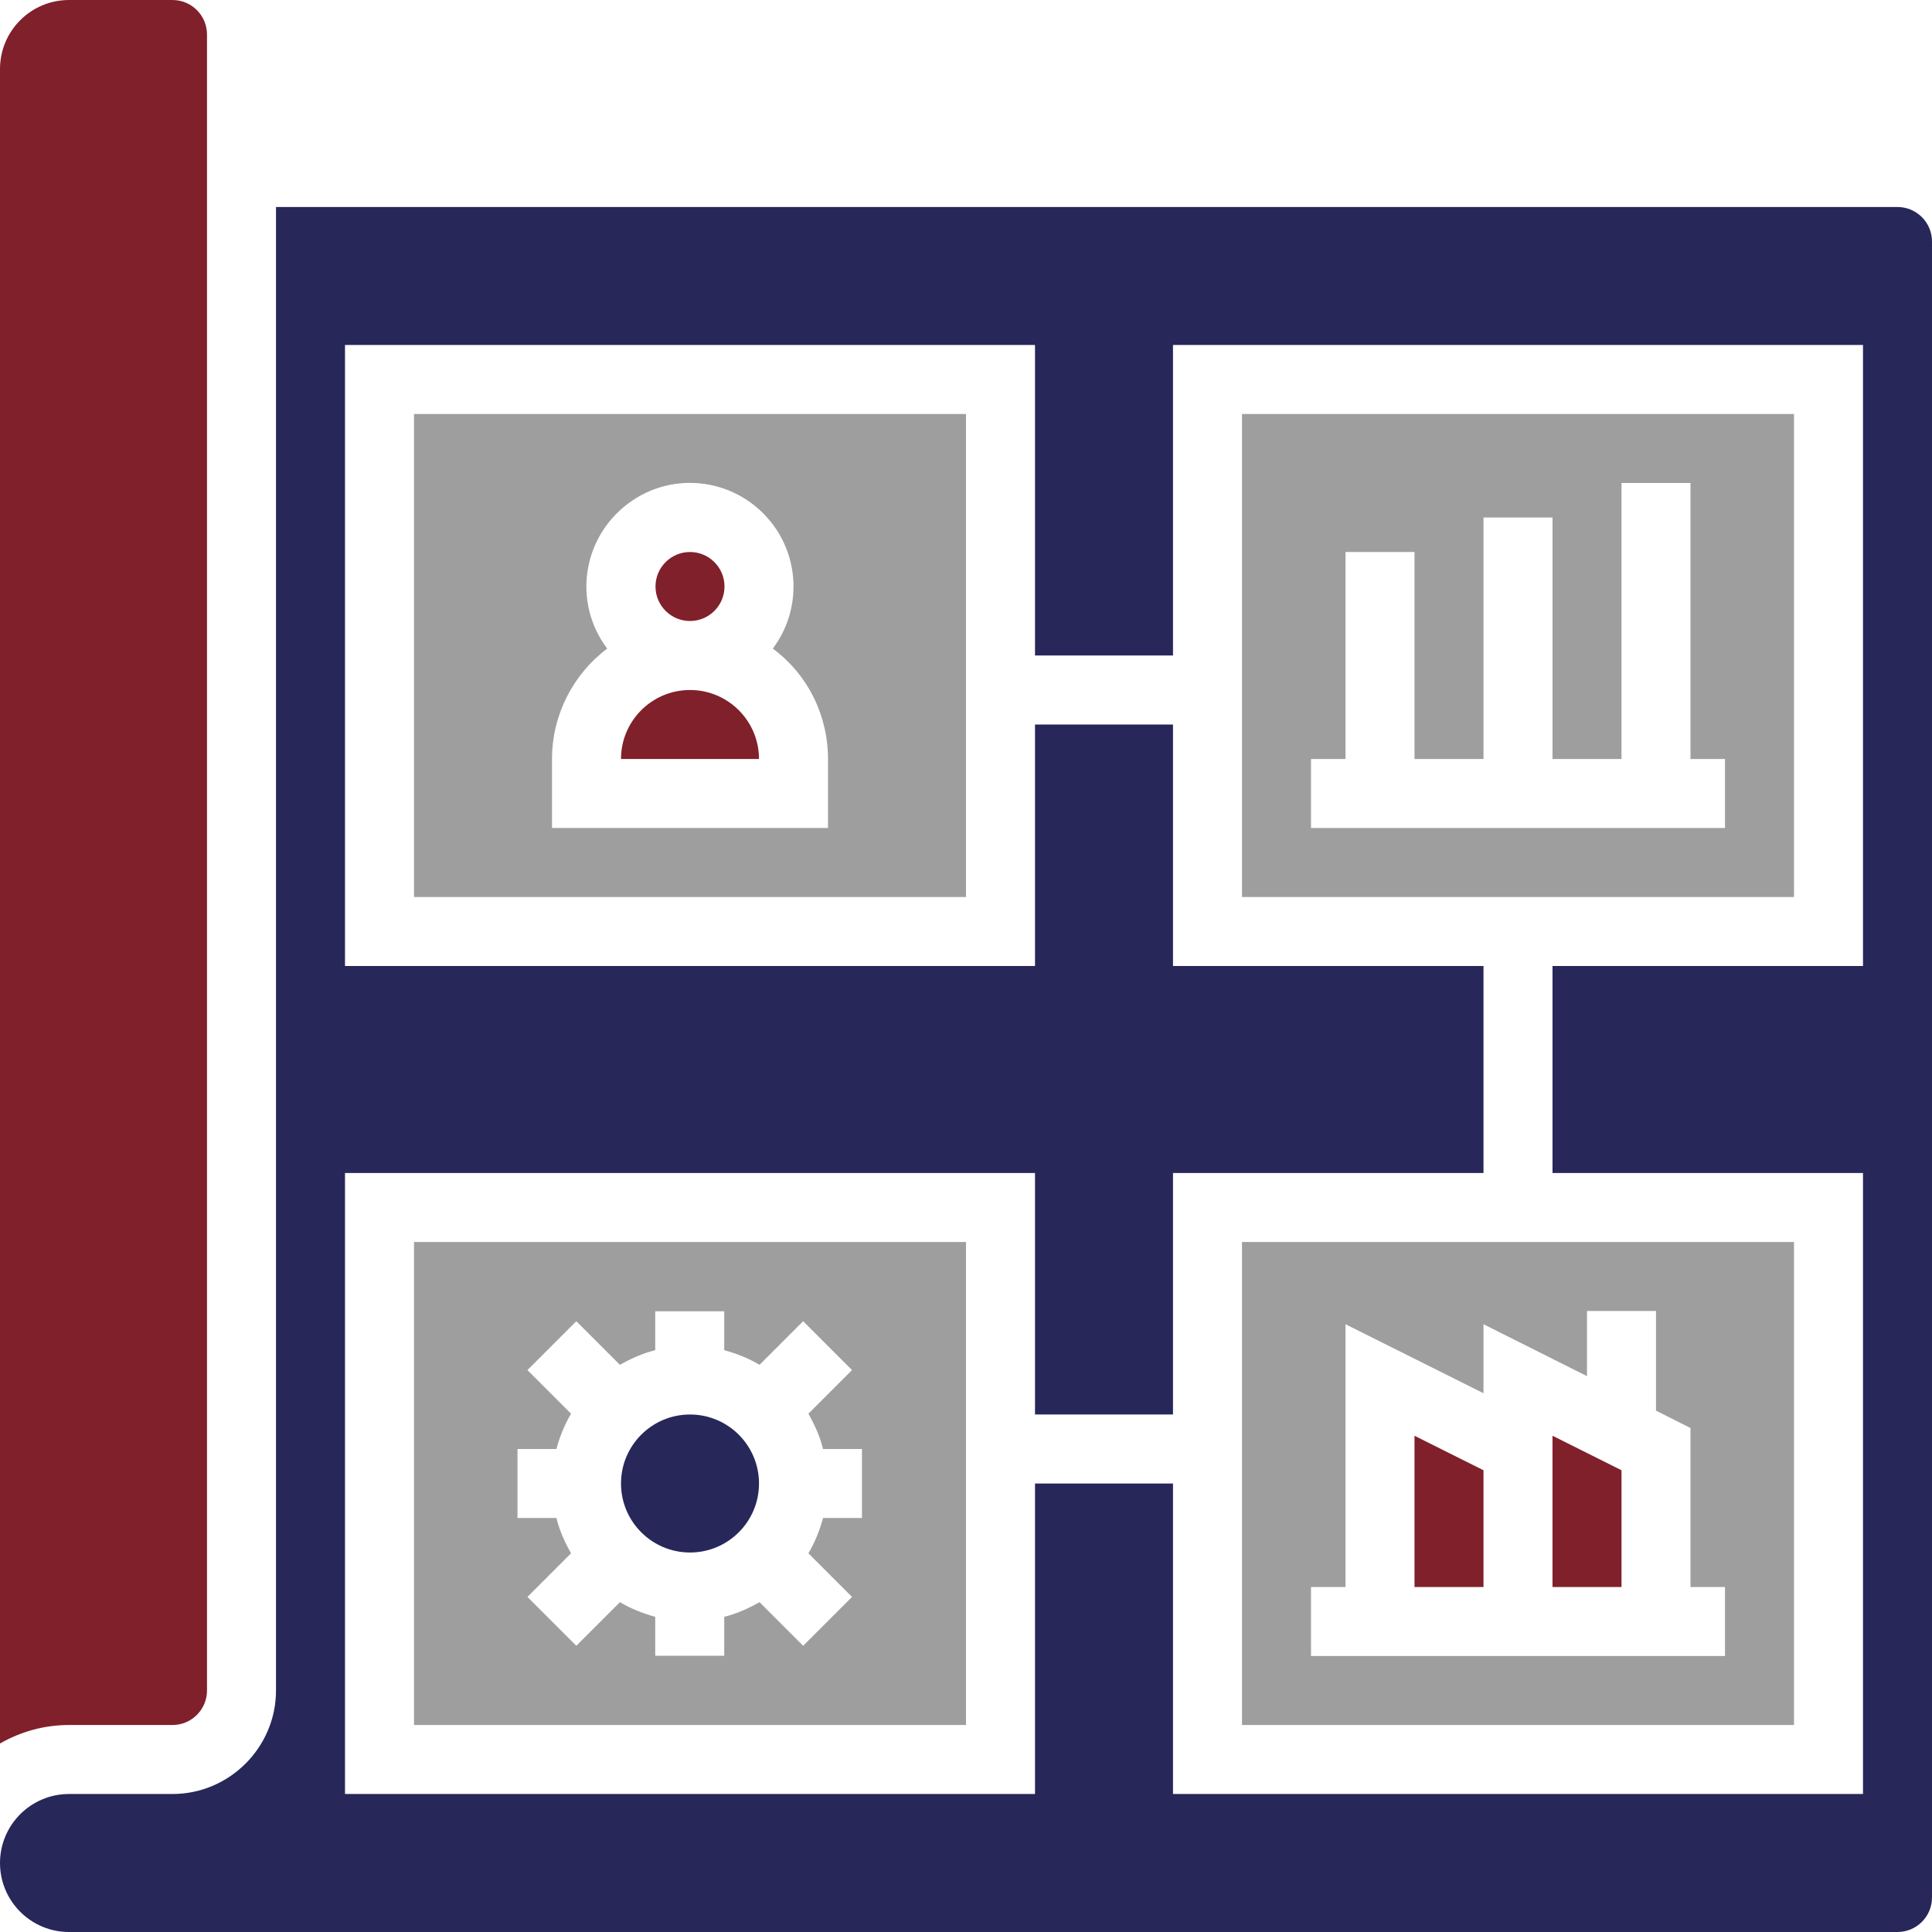 <?xml version="1.0" encoding="utf-8"?>
<!-- Generator: Adobe Illustrator 26.5.0, SVG Export Plug-In . SVG Version: 6.00 Build 0)  -->
<svg version="1.1" id="Layer_1" xmlns="http://www.w3.org/2000/svg" xmlns:xlink="http://www.w3.org/1999/xlink" x="0px" y="0px"
	 viewBox="0 0 700 700" style="enable-background:new 0 0 700 700;" xml:space="preserve">
<style type="text/css">
	.st0{fill:#80202B;}
	.st1{fill:#9E9E9E;}
	.st2{fill:#282759;}
</style>
<g>
	<path class="st0" d="M512.5,575h25v-42.3l-25-12.5V575z"/>
	<path class="st1" d="M150,625h200V450H150V625z M187.5,525h14.1c1.2-4.5,3-8.9,5.3-12.8l-15.8-15.8l17.7-17.7l15.8,15.8
		c4.1-2.3,8.3-4.2,12.8-5.3v-14.1h25v14.1c4.5,1.2,8.9,3,12.8,5.3l15.8-15.8l17.7,17.7l-15.8,15.8c2.3,4.1,4.2,8.3,5.3,12.8h14.1v25
		h-14.1c-1.2,4.5-3,8.9-5.3,12.8l15.8,15.8l-17.7,17.7l-15.8-15.8c-4.1,2.3-8.3,4.2-12.8,5.3v14.1h-25v-14.1
		c-4.5-1.2-8.9-3-12.8-5.3l-15.8,15.8l-17.7-17.7l15.8-15.8c-2.3-4.1-4.2-8.3-5.3-12.8h-14.1L187.5,525z"/>
	<path class="st1" d="M150,325h200V150H150V325z M200,275c0-15.8,7.5-30.6,20-40c-12.5-16.6-9.1-40,7.5-52.5
		c16.6-12.5,40-9.1,52.5,7.5c10,13.3,10,31.7,0,45c12.7,9.4,20,24.2,20,40v25H200V275z"/>
	<path class="st2" d="M275,537.5c0,13.8-11.2,25-25,25s-25-11.2-25-25s11.2-25,25-25S275,523.7,275,537.5"/>
	<path class="st0" d="M262.5,212.5c0,6.9-5.6,12.5-12.5,12.5s-12.5-5.6-12.5-12.5S243.1,200,250,200S262.5,205.6,262.5,212.5"/>
	<path class="st0" d="M250,250c-13.8,0-25,11.2-25,25h50C275,261.2,263.8,250,250,250z"/>
	<path class="st0" d="M62.5,625c6.9,0,12.5-5.6,12.5-12.5v-600C75,5.6,69.4,0,62.5,0H25C11.2,0,0,11.2,0,25v606.7
		c7.7-4.4,16.2-6.7,25-6.7L62.5,625z"/>
	<path class="st2" d="M687.5,75H100v537.5c0,20.6-16.9,37.5-37.5,37.5H25c-13.8,0-25,11.2-25,25s11.2,25,25,25h662.5
		c6.9,0,12.5-5.6,12.5-12.5v-600C700,80.6,694.4,75,687.5,75z M675,350H562.5v75H675v225H425V537.5h-50V650H125V425h250v87.5h50V425
		h112.5v-75H425v-87.5h-50V350H125V125h250v112.5h50V125h250V350z"/>
	<path class="st1" d="M650,150H450v175h200V150z M625,300H475v-25h12.5v-75h25v75h25v-87.5h25V275h25V175h25v100H625V300z"/>
	<path class="st1" d="M450,625h200V450H450V625z M475,575h12.5v-95.2l50,25v-25l37.5,18.8V475h25v36.1l12.5,6.3V575H625v25H475V575z
		"/>
	<path class="st0" d="M562.5,575h25v-42.3l-25-12.5V575z"/>
</g>
</svg>
